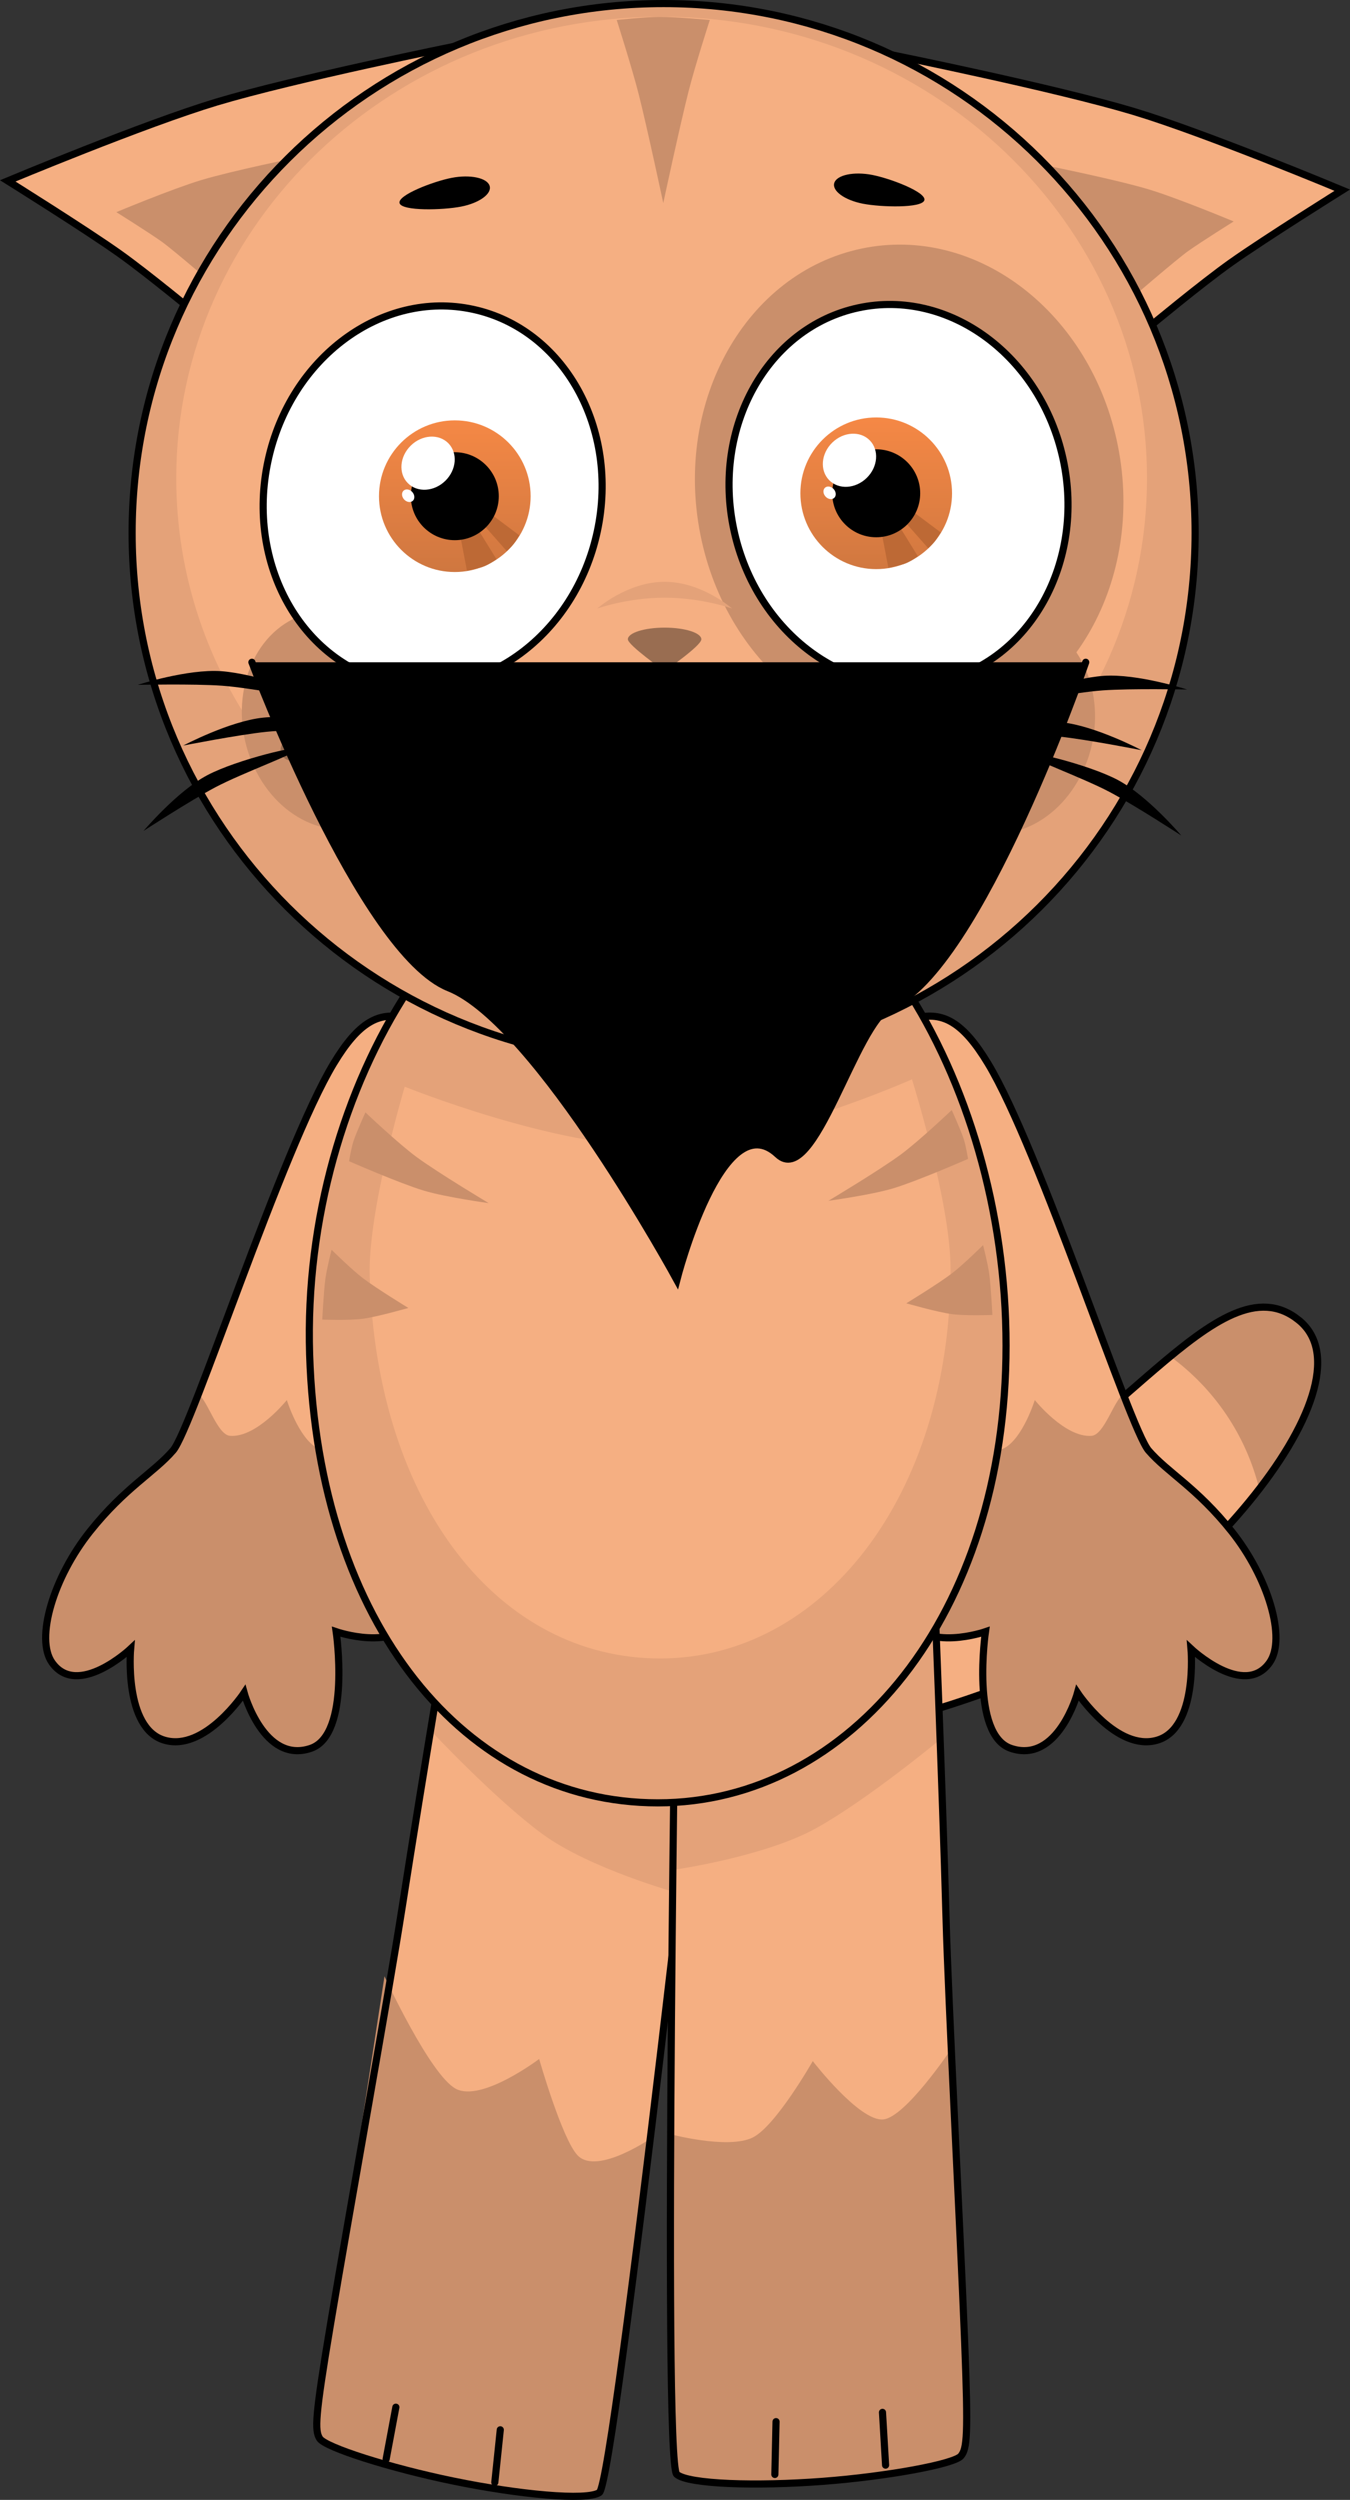 <svg version="1.1" xmlns="http://www.w3.org/2000/svg" xmlns:xlink="http://www.w3.org/1999/xlink" width="472.926" height="875.638" viewBox="0,0,472.926,875.638"><rect x="0" y="0" width="472.926" height="875.638" fill="#333333" stroke="none"/><defs><linearGradient x1="159.038" y1="124.656" x2="159.038" y2="177.781" gradientUnits="userSpaceOnUse" id="color-1"><stop offset="0" stop-color="#f58845"/><stop offset="1" stop-color="#cf7740"/></linearGradient><linearGradient x1="306.664" y1="123.634" x2="306.664" y2="176.759" gradientUnits="userSpaceOnUse" id="color-2"><stop offset="0" stop-color="#f58845"/><stop offset="1" stop-color="#d17840"/></linearGradient></defs><g transform="translate(0.288,22.584)"><g data-paper-data="{&quot;isPaintingLayer&quot;:true}" fill-rule="nonzero" stroke-linejoin="miter" stroke-miterlimit="10" stroke-dasharray="" stroke-dashoffset="0" style="mix-blend-mode: normal"><g stroke="#000000"><g stroke-linecap="butt"><path d="M111.702,831.55c-1.758,-2.815 -1.689,-7.272 3.757,-39.823c6.962,-41.617 20.4,-115.72 25.214,-146.756c6.8,-43.84 19.226,-117.761 19.226,-117.761l89.374,11.346c0,0 -34.125,308.29 -39.6,311.922c-4.469,2.964 -28.283,0.668 -51.092,-4.015c-22.462,-4.612 -44.952,-11.828 -46.879,-14.913z" fill="#f5af82" stroke-width="0"/><path d="M159.899,527.21l89.374,11.346l-12.058,101.948c0,0 -30.861,-8.485 -47.514,-20.71c-16.652,-12.225 -39.15,-36.265 -39.15,-36.265c0,0 1.536,-9.344 2.268,-13.777c3.964,-24.01 7.08,-42.543 7.08,-42.543z" fill="#e4a279" stroke-width="0"/><path d="M111.702,831.55c-1.758,-2.815 -1.689,-7.272 3.757,-39.823c2.462,-14.714 18.947,-122.076 18.947,-122.076c0,0 15.954,34.569 24.977,39.391c9.037,4.83 29.201,-10.433 29.201,-10.433c0,0 8.035,28.112 13.484,33.774c6.978,7.25 26.691,-6.637 26.691,-6.637c0,0 -17.719,123.824 -19.086,124.731c-4.469,2.964 -28.283,0.668 -51.092,-4.015c-22.462,-4.612 -44.952,-11.828 -46.879,-14.913z" fill="#ca8f6b" stroke-width="0"/><path d="M111.702,831.55c-1.758,-2.815 -1.689,-7.272 3.757,-39.823c6.962,-41.617 20.4,-115.72 25.214,-146.756c6.8,-43.84 19.226,-117.761 19.226,-117.761l89.374,11.346c0,0 -34.125,308.29 -39.6,311.922c-4.469,2.964 -28.283,0.668 -51.092,-4.015c-22.462,-4.612 -44.952,-11.828 -46.879,-14.913z" fill="none" stroke-width="2.5"/></g><path d="M134.984,838.771l3.405,-18.192" fill="none" stroke-width="2.5" stroke-linecap="round"/><path d="M174.97,828.496l-1.916,18.408" fill="none" stroke-width="2.5" stroke-linecap="round"/></g><g stroke="#000000" stroke-linecap="butt"><path d="M454.643,439.776c28.912,23.153 -42.014,104.526 -100.228,127.029c-58.214,22.503 -110.497,27.576 -116.777,11.33c-6.28,-16.246 35.821,-47.658 94.035,-70.162c58.214,-22.503 94.799,-90.757 122.97,-68.198z" fill="#f5af82" stroke-width="0"/><path d="M454.643,439.776c13.608,10.897 5.099,34.693 -13.793,59.177c-4.641,-18.926 -15.893,-35.256 -31.167,-46.403c17.562,-14.491 32.133,-23.045 44.96,-12.774z" fill="#ca8f6b" stroke-width="0"/><path d="M454.643,439.776c28.912,23.153 -42.014,104.526 -100.228,127.029c-58.214,22.503 -110.497,27.576 -116.777,11.33c-6.28,-16.246 35.821,-47.658 94.035,-70.162c58.214,-22.503 94.799,-90.757 122.97,-68.198z" fill="none" stroke-width="2.5"/></g><g data-paper-data="{&quot;index&quot;:null}" stroke="#000000" stroke-linecap="butt"><path d="M308.112,363.288c-0.457,-16.738 2.233,-26.897 12.596,-29.357c9.265,-2.199 16.271,1.343 25.137,16.042c18.108,30.022 49.535,127.74 56.22,135.493c6.704,7.775 16.85,12.995 29.056,28.301c12.869,16.138 19.287,37.593 13.344,46.004c-8.93,12.639 -27.523,-4.817 -27.523,-4.817c0,0 2.438,27.791 -11.826,31.993c-14.171,4.173 -27.935,-16.577 -27.935,-16.577c0,0 -6.85,24.988 -23.321,19.449c-14.181,-4.769 -8.93,-40.868 -8.93,-40.868c0,0 -20.926,7.233 -27.486,-4.833c-6.17,-11.349 13.299,-29.352 21.072,-38.48c6.384,-7.497 -29.614,-113.399 -30.404,-142.35z" data-paper-data="{&quot;index&quot;:null}" fill="#f5af82" stroke-width="0"/><path d="M335.572,479.867c4.74,0.625 11.251,7.322 15.962,4.782c6.576,-3.546 10.676,-16.842 10.676,-16.842c0,0 10.568,13.243 19.885,12.537c4.453,-0.338 7.782,-12.248 11.108,-14.589c4.074,10.452 7.216,17.806 8.861,19.714c6.704,7.775 16.85,12.995 29.056,28.301c12.869,16.138 19.287,37.593 13.344,46.004c-8.93,12.639 -27.523,-4.817 -27.523,-4.817c0,0 2.438,27.791 -11.826,31.993c-14.171,4.173 -27.935,-16.577 -27.935,-16.577c0,0 -6.85,24.988 -23.321,19.449c-14.181,-4.769 -8.93,-40.868 -8.93,-40.868c0,0 -20.926,7.233 -27.486,-4.833c-6.17,-11.349 13.299,-29.352 21.072,-38.48c1.795,-2.108 0.239,-11.999 -2.944,-25.772z" data-paper-data="{&quot;index&quot;:null}" fill="#ca8f6b" stroke-width="0"/><path d="M308.112,363.288c-0.457,-16.738 2.233,-26.897 12.596,-29.357c9.265,-2.199 16.271,1.343 25.137,16.042c18.108,30.022 49.535,127.74 56.22,135.493c6.704,7.775 16.85,12.995 29.056,28.301c12.869,16.138 19.287,37.593 13.344,46.004c-8.93,12.639 -27.523,-4.817 -27.523,-4.817c0,0 2.438,27.791 -11.826,31.993c-14.171,4.173 -27.935,-16.577 -27.935,-16.577c0,0 -6.85,24.988 -23.321,19.449c-14.181,-4.769 -8.93,-40.868 -8.93,-40.868c0,0 -20.926,7.233 -27.486,-4.833c-6.17,-11.349 13.299,-29.352 21.072,-38.48c6.384,-7.497 -29.614,-113.399 -30.404,-142.35z" data-paper-data="{&quot;index&quot;:null}" fill="none" stroke-width="2.5"/></g><g stroke="#000000" stroke-linecap="butt"><path d="M154.297,363.289c-0.79,28.951 -36.788,134.854 -30.404,142.35c7.773,9.129 27.242,27.131 21.072,38.48c-6.56,12.065 -27.486,4.833 -27.486,4.833c0,0 5.252,36.099 -8.93,40.868c-16.47,5.539 -23.321,-19.449 -23.321,-19.449c0,0 -13.764,20.751 -27.935,16.577c-14.264,-4.201 -11.826,-31.993 -11.826,-31.993c0,0 -18.593,17.455 -27.523,4.817c-5.943,-8.411 0.475,-29.866 13.344,-46.004c12.207,-15.306 22.353,-20.527 29.056,-28.301c6.685,-7.752 38.112,-105.471 56.22,-135.493c8.866,-14.7 15.872,-18.241 25.137,-16.042c10.362,2.459 13.053,12.618 12.596,29.357z" data-paper-data="{&quot;index&quot;:null}" fill="#f5af82" stroke-width="0"/><path d="M123.893,505.639c7.773,9.129 27.242,27.131 21.072,38.48c-6.56,12.065 -27.486,4.833 -27.486,4.833c0,0 5.252,36.099 -8.93,40.868c-16.47,5.539 -23.321,-19.449 -23.321,-19.449c0,0 -13.764,20.751 -27.935,16.577c-14.264,-4.201 -11.826,-31.993 -11.826,-31.993c0,0 -18.593,17.455 -27.523,4.817c-5.943,-8.411 0.475,-29.866 13.344,-46.004c12.207,-15.306 22.353,-20.527 29.056,-28.301c1.645,-1.907 4.787,-9.262 8.861,-19.714c3.326,2.342 6.655,14.251 11.108,14.589c9.318,0.707 19.885,-12.537 19.885,-12.537c0,0 4.1,13.297 10.676,16.842c4.711,2.54 11.221,-4.157 15.962,-4.782c-3.183,13.773 -4.739,23.664 -2.944,25.772z" data-paper-data="{&quot;index&quot;:null}" fill="#ca8f6b" stroke-width="0"/><path d="M154.297,363.288c-0.79,28.951 -36.788,134.854 -30.404,142.35c7.773,9.129 27.242,27.131 21.072,38.48c-6.56,12.065 -27.486,4.833 -27.486,4.833c0,0 5.252,36.099 -8.93,40.868c-16.47,5.539 -23.321,-19.449 -23.321,-19.449c0,0 -13.764,20.751 -27.935,16.577c-14.264,-4.201 -11.826,-31.993 -11.826,-31.993c0,0 -18.593,17.455 -27.523,4.817c-5.943,-8.411 0.475,-29.866 13.344,-46.004c12.207,-15.306 22.353,-20.527 29.056,-28.301c6.685,-7.752 38.112,-105.471 56.22,-135.493c8.866,-14.7 15.872,-18.241 25.137,-16.042c10.362,2.459 13.053,12.618 12.596,29.357z" data-paper-data="{&quot;index&quot;:null}" fill="none" stroke-width="2.5"/></g><g data-paper-data="{&quot;index&quot;:null}" stroke="#000000" stroke-linecap="butt"><path d="M312.167,-3.37c0,0 57.432,11.631 84.61,19.797c25.27,7.593 73.148,27.606 73.148,27.606c0,0 -26.963,16.838 -38.947,25.323c-10.274,7.274 -28.623,22.515 -28.623,22.515z" fill="#f5af82" stroke-width="2.5"/><path d="M367.594,35.668c0,0 23.406,4.74 34.482,8.068c10.298,3.094 29.811,11.251 29.811,11.251c0,0 -10.988,6.862 -15.872,10.32c-4.187,2.964 -21.446,17.87 -21.446,17.87z" fill="#ca8f6b" stroke-width="0"/></g><g stroke="#000000" stroke-linecap="butt"><path d="M69.995,88.61c0,0 -18.349,-15.241 -28.623,-22.515c-11.985,-8.485 -38.947,-25.323 -38.947,-25.323c0,0 47.879,-20.013 73.148,-27.606c27.177,-8.166 84.61,-19.797 84.61,-19.797z" fill="#f5af82" stroke-width="2.5"/><path d="M77.782,79.916c0,0 -17.259,-14.906 -21.446,-17.87c-4.884,-3.458 -15.872,-10.32 -15.872,-10.32c0,0 19.512,-8.156 29.811,-11.251c11.076,-3.328 34.482,-8.068 34.482,-8.068z" fill="#ca8f6b" stroke-width="0"/></g><g data-paper-data="{&quot;index&quot;:null}" stroke="#000000" stroke-linecap="butt"><path d="M287.974,846.549c-23.217,1.773 -47.131,1.051 -51.191,-2.452c-4.974,-4.292 0,-314.426 0,-314.426h90.091c0,0 3.017,74.898 4.241,119.245c0.867,31.395 4.865,106.601 6.531,148.763c1.303,32.978 0.81,37.408 -1.289,39.979c-2.3,2.818 -25.52,7.144 -48.384,8.89z" fill="#f5af82" stroke-width="0"/><path d="M328.54,572.768c0.168,4.49 0.515,13.953 0.515,13.953c0,0 -25.346,21.015 -43.406,31.045c-18.059,10.03 -49.743,14.561 -49.743,14.561l0.877,-102.655h90.091c0,0 0.756,18.778 1.665,43.096z" fill="#e4a279" stroke-width="0"/><path d="M287.974,846.549c-23.217,1.773 -47.131,1.051 -51.191,-2.452c-1.45,-1.252 -3.27,-119.406 -3.27,-119.406c0,0 21.088,5.805 29.922,1.41c8.073,-4.017 21.004,-26.747 21.004,-26.747c0,0 16.342,21.207 24.681,20.434c7.867,-0.729 24.018,-24.949 24.018,-24.949c0,0 3.919,87.934 4.508,102.841c1.303,32.978 0.81,37.408 -1.289,39.979c-2.3,2.818 -25.52,7.144 -48.384,8.89z" fill="#ca8f6b" stroke-width="0"/><path d="M287.974,846.549c-23.217,1.773 -47.131,1.051 -51.191,-2.452c-4.974,-4.292 0,-314.426 0,-314.426h90.091c0,0 3.017,74.898 4.241,119.245c0.867,31.395 4.865,106.601 6.531,148.763c1.303,32.978 0.81,37.408 -1.289,39.979c-2.3,2.818 -25.52,7.144 -48.384,8.89z" fill="none" stroke-width="2.5"/></g><g stroke="#000000" stroke-linecap="butt"><path d="M352.15,448.757c0,94.368 -54.615,160.141 -121.986,160.141c-67.371,0 -118.996,-62.708 -121.986,-157.076c-2.988,-94.318 54.615,-184.661 121.986,-184.661c67.371,0 121.986,87.228 121.986,181.596z" fill="#e4a279" stroke-width="0"/><path d="M332.716,421.884c0,80.403 -45.553,136.443 -101.746,136.443c-56.193,0 -99.252,-53.429 -101.746,-133.832c-0.713,-23 12.275,-66.442 12.275,-66.442c0,0 53.086,21.489 89.47,20.977c36.384,-0.511 88.226,-23.558 88.226,-23.558c0,0 13.519,43.223 13.519,66.412z" fill="#f5af82" stroke-width="0"/><path d="M352.15,448.757c0,94.368 -54.615,160.141 -121.986,160.141c-67.371,0 -118.996,-62.708 -121.986,-157.076c-2.988,-94.318 54.615,-184.661 121.986,-184.661c67.371,0 121.986,87.228 121.986,181.596z" fill="none" stroke-width="2.5"/></g><g stroke-linecap="butt"><g stroke="#000000"><path d="M418.383,164.093c0,102.408 -83.361,185.427 -186.193,185.427c-80.527,0 -149.114,-50.91 -175.079,-122.175c-7.192,-19.739 -11.114,-41.039 -11.114,-63.252c0,-102.408 83.361,-185.427 186.193,-185.427c102.832,0 186.193,83.018 186.193,185.427z" fill="#e4a279" stroke-width="0"/><path d="M401.526,144.937c0,89.29 -76.128,161.674 -170.036,161.674c-21.755,0 -42.555,-3.885 -61.676,-10.964c-63.418,-23.48 -108.36,-82.105 -108.36,-150.71c0,-89.29 76.128,-161.674 170.036,-161.674c93.908,0 170.036,72.384 170.036,161.674z" fill="#f5af82" stroke-width="0"/><path d="M418.383,164.093c0,102.408 -83.361,185.427 -186.193,185.427c-102.832,0 -186.193,-83.018 -186.193,-185.427c0,-102.408 83.361,-185.427 186.193,-185.427c102.832,0 186.193,83.018 186.193,185.427z" fill="none" stroke-width="2.5"/></g><path d="M145.332,213.244c8.925,19.125 3.487,41.986 -12.147,51.061c-15.633,9.075 -35.542,0.928 -44.467,-18.198c-8.925,-19.125 -3.487,-41.986 12.147,-51.061c15.633,-9.075 35.542,-0.928 44.467,18.198z" fill="#ca8f6b" stroke="none" stroke-width="0"/><path d="M366.885,196.579c15.633,9.075 21.072,31.935 12.147,51.061c-8.925,19.125 -28.834,27.272 -44.467,18.198c-15.633,-9.075 -21.072,-31.935 -12.147,-51.061c8.925,-19.125 28.834,-27.272 44.467,-18.198z" data-paper-data="{&quot;index&quot;:null}" fill="#ca8f6b" stroke="none" stroke-width="0"/></g><path d="M391.359,133.741c9.248,46.76 -16.006,91.573 -56.407,100.093c-40.401,8.52 -80.65,-22.48 -89.898,-69.24c-9.248,-46.76 16.006,-91.573 56.407,-100.093c40.401,-8.52 80.65,22.48 89.898,69.24z" fill="#ca8f6b" stroke="none" stroke-width="0" stroke-linecap="butt"/><path d="M208.929,163.658c-7.806,36.145 -39.948,59.871 -71.79,52.994c-31.842,-6.877 -51.327,-41.753 -43.52,-77.898c7.806,-36.145 39.948,-59.871 71.79,-52.994c31.842,6.877 51.327,41.753 43.52,77.898z" fill="#ffffff" stroke="#000000" stroke-width="2.5" stroke-linecap="butt"/><g stroke="none" stroke-linecap="butt"><g><path d="M132.475,151.219c0,-14.67 11.892,-26.563 26.563,-26.563c14.67,0 26.563,11.892 26.563,26.563c0,14.67 -11.892,26.563 -26.563,26.563c-14.67,0 -26.563,-11.892 -26.563,-26.563z" fill="url(#color-1)" stroke-width="0.5"/><path d="M163.3,177.332l-2.478,-12.886l6.085,-2.048l6.728,10.89c0,0 -2.764,2.062 -5.012,2.749c-2.201,0.672 -5.322,1.296 -5.322,1.296z" fill="#bd6935" stroke-width="0"/><path d="M177.261,170.477l-8.471,-9.585l3.307,-3.111l9.534,7.138c0,0 -1.117,1.935 -1.998,3.055c-0.88,1.12 -2.372,2.502 -2.372,2.502z" fill="#bd6935" stroke-width="0"/></g><path d="M143.632,151.219c0,-8.509 6.898,-15.406 15.406,-15.406c8.509,0 15.406,6.898 15.406,15.406c0,8.509 -6.898,15.406 -15.406,15.406c-8.509,0 -15.406,-6.898 -15.406,-15.406z" fill="#000000" stroke-width="0.5"/><path d="M155.718,145.831c-3.93,3.847 -9.822,4.2 -13.16,0.789c-3.339,-3.411 -2.859,-9.294 1.071,-13.14c3.93,-3.847 9.822,-4.2 13.16,-0.789c3.339,3.411 2.859,9.294 -1.071,13.14z" fill="#ffffff" stroke-width="0"/><path d="M144.322,149.978c0.789,1.064 0.706,2.409 -0.186,3.004c-0.892,0.595 -2.255,0.216 -3.044,-0.848c-0.789,-1.064 -0.706,-2.409 0.186,-3.004c0.892,-0.595 2.255,-0.216 3.044,0.848z" fill="#ffffff" stroke-width="0"/></g><path d="M300.345,85.249c31.842,-6.877 63.983,16.849 71.79,52.994c7.806,36.145 -11.678,71.021 -43.52,77.898c-31.842,6.877 -63.983,-16.849 -71.79,-52.994c-7.806,-36.145 11.678,-71.021 43.52,-77.898z" data-paper-data="{&quot;index&quot;:null}" fill="#ffffff" stroke="#000000" stroke-width="2.5" stroke-linecap="butt"/><g stroke="none" stroke-linecap="butt"><g><path d="M280.102,150.197c0,-14.67 11.892,-26.563 26.563,-26.563c14.67,0 26.563,11.892 26.563,26.563c0,14.67 -11.892,26.562 -26.563,26.562c-14.67,0 -26.563,-11.892 -26.563,-26.562z" fill="url(#color-2)" stroke-width="0.5"/><path d="M310.926,176.31l-2.478,-12.886l6.085,-2.048l6.728,10.89c0,0 -2.764,2.062 -5.013,2.749c-2.201,0.672 -5.322,1.296 -5.322,1.296z" fill="#bd6935" stroke-width="0"/><path d="M324.888,169.455l-8.471,-9.585l3.307,-3.111l9.534,7.138c0,0 -1.117,1.935 -1.998,3.055c-0.88,1.12 -2.372,2.502 -2.372,2.502z" fill="#bd6935" stroke-width="0"/></g><path d="M291.258,150.197c0,-8.509 6.898,-15.406 15.406,-15.406c8.509,0 15.406,6.898 15.406,15.406c0,8.509 -6.898,15.406 -15.406,15.406c-8.509,0 -15.406,-6.898 -15.406,-15.406z" fill="#000000" stroke-width="0.5"/><path d="M303.344,144.809c-3.93,3.847 -9.822,4.2 -13.16,0.789c-3.339,-3.411 -2.859,-9.294 1.071,-13.14c3.93,-3.847 9.822,-4.2 13.16,-0.789c3.339,3.411 2.859,9.294 -1.071,13.14z" fill="#ffffff" stroke-width="0"/><path d="M291.948,148.956c0.789,1.064 0.706,2.409 -0.186,3.004c-0.892,0.595 -2.255,0.216 -3.044,-0.848c-0.789,-1.064 -0.706,-2.409 0.186,-3.004c0.892,-0.595 2.255,-0.216 3.044,0.848z" fill="#ffffff" stroke-width="0"/></g><path d="M171.227,42.489c0.901,2.784 -3.587,6.053 -10.023,7.302c-6.436,1.248 -20.61,1.599 -21.511,-1.185c-0.901,-2.784 11.813,-7.649 18.25,-8.897c6.436,-1.248 12.384,-0.004 13.285,2.78z" fill="#000000" stroke="none" stroke-width="0" stroke-linecap="butt"/><path d="M305.27,38.687c6.436,1.248 19.15,6.113 18.25,8.897c-0.901,2.784 -15.075,2.433 -21.511,1.185c-6.436,-1.248 -10.924,-4.518 -10.023,-7.302c0.901,-2.784 6.848,-4.029 13.285,-2.78z" data-paper-data="{&quot;index&quot;:null}" fill="#000000" stroke="none" stroke-width="0" stroke-linecap="butt"/><path d="M122.009,384.158c0,0 0.696,-4.533 1.553,-7.104c1.017,-3.052 4.153,-10.013 4.153,-10.013c0,0 11.405,10.837 17.882,15.604c7.708,5.672 25.319,16.185 25.319,16.185c0,0 -14.892,-2.022 -22.737,-4.376c-8.417,-2.525 -26.169,-10.296 -26.169,-10.296z" fill="#ca8f6b" stroke="none" stroke-width="0" stroke-linecap="butt"/><path d="M312.659,393.639c-7.845,2.354 -22.737,4.376 -22.737,4.376c0,0 17.611,-10.514 25.319,-16.185c6.478,-4.767 17.882,-15.604 17.882,-15.604c0,0 3.135,6.961 4.153,10.013c0.857,2.571 1.553,7.104 1.553,7.104c0,0 -17.753,7.771 -26.169,10.296z" data-paper-data="{&quot;index&quot;:null}" fill="#ca8f6b" stroke="none" stroke-width="0" stroke-linecap="butt"/><path d="M112.608,439.629c0,0 0.505,-9.901 1.086,-14.256c0.491,-3.683 2.175,-10.198 2.175,-10.198c0,0 7.034,6.959 11.048,10c4.808,3.642 15.85,10.378 15.85,10.378c0,0 -10.746,3.082 -15.902,3.779c-4.882,0.66 -14.257,0.296 -14.257,0.296z" fill="#ca8f6b" stroke="none" stroke-width="0" stroke-linecap="butt"/><path d="M333.102,437.703c-5.156,-0.697 -15.902,-3.779 -15.902,-3.779c0,0 11.042,-6.735 15.85,-10.378c4.014,-3.041 11.048,-10 11.048,-10c0,0 1.684,6.515 2.175,10.198c0.581,4.355 1.086,14.256 1.086,14.256c0,0 -9.375,0.363 -14.257,-0.296z" data-paper-data="{&quot;index&quot;:null}" fill="#ca8f6b" stroke="none" stroke-width="0" stroke-linecap="butt"/><path d="" fill="#ca8f6b" stroke="#000000" stroke-width="0" stroke-linecap="butt"/><g stroke="none" stroke-linecap="butt"><g fill="#996d51" stroke-width="0.5"><path d="M105.042,222.533c-0.652,-2.1 0.654,-4.464 2.917,-5.28c2.262,-0.816 4.625,0.225 5.276,2.326c0.652,2.1 -0.654,4.464 -2.917,5.28c-2.262,0.816 -4.625,-0.226 -5.276,-2.326z"/><path d="M98.176,241.246c-0.652,-2.1 0.654,-4.464 2.917,-5.28c2.262,-0.816 4.625,0.225 5.276,2.326c0.652,2.1 -0.654,4.464 -2.917,5.28c-2.262,0.816 -4.625,-0.225 -5.276,-2.326z"/><path d="M120.305,233.492c-0.652,-2.1 0.654,-4.464 2.917,-5.28c2.262,-0.816 4.625,0.226 5.276,2.326c0.652,2.1 -0.654,4.464 -2.917,5.28c-2.262,0.816 -4.625,-0.225 -5.276,-2.326z"/></g><path d="M47.963,217.298c0,0 17.443,-5.625 29.274,-4.786c11.832,0.839 34.073,8.313 31.868,9.12c-1.96,0.717 -21.252,-3.296 -31.632,-4.032c-9.985,-0.708 -29.51,-0.302 -29.51,-0.302z" fill="#000000" stroke-width="0"/><path d="M49.993,268.458c0,0 11.847,-13.983 22.339,-19.515c10.492,-5.532 33.329,-10.921 31.882,-9.073c-1.287,1.644 -19.791,8.416 -28.996,13.27c-8.855,4.669 -25.225,15.318 -25.225,15.318z" fill="#000000" stroke-width="0"/><path d="M63.897,238.563c0,0 16.206,-8.559 28.004,-9.781c11.798,-1.222 34.998,2.29 32.966,3.465c-1.807,1.045 -21.502,0.433 -31.853,1.505c-9.957,1.031 -29.117,4.811 -29.117,4.811z" fill="#000000" stroke-width="0"/></g><g data-paper-data="{&quot;index&quot;:null}" stroke="none" stroke-linecap="butt"><g fill="#996d51" stroke-width="0.5"><path d="M353.228,226.489c-2.262,-0.816 -3.568,-3.18 -2.917,-5.28c0.652,-2.1 3.014,-3.142 5.276,-2.326c2.262,0.816 3.568,3.18 2.917,5.28c-0.652,2.1 -3.014,3.142 -5.276,2.326z"/><path d="M360.094,245.202c-2.262,-0.816 -3.568,-3.18 -2.917,-5.28c0.652,-2.1 3.014,-3.142 5.276,-2.326c2.262,0.816 3.568,3.18 2.917,5.28c-0.652,2.1 -3.014,3.142 -5.276,2.326z"/><path d="M337.965,237.448c-2.262,-0.816 -3.568,-3.18 -2.917,-5.28c0.652,-2.1 3.014,-3.142 5.276,-2.326c2.262,0.816 3.568,3.18 2.917,5.28c-0.652,2.1 -3.014,3.142 -5.276,2.326z"/></g><path d="M386.073,219.23c-10.381,0.736 -29.672,4.749 -31.632,4.032c-2.205,-0.806 20.037,-8.281 31.868,-9.12c11.832,-0.839 29.274,4.786 29.274,4.786c0,0 -19.525,-0.406 -29.51,0.302z" fill="#000000" stroke-width="0"/><path d="M388.328,254.77c-9.205,-4.854 -27.709,-11.626 -28.996,-13.27c-1.447,-1.848 21.39,3.541 31.882,9.073c10.492,5.532 22.339,19.515 22.339,19.515c0,0 -16.37,-10.65 -25.225,-15.318z" fill="#000000" stroke-width="0"/><path d="M370.532,235.382c-10.351,-1.072 -30.046,-0.459 -31.853,-1.505c-2.032,-1.176 21.168,-4.688 32.966,-3.465c11.798,1.222 28.004,9.781 28.004,9.781c0,0 -19.16,-3.78 -29.117,-4.811z" fill="#000000" stroke-width="0"/></g><path d="M245.409,201.348c0,2.262 -12.875,11.119 -12.875,11.119c0,0 -12.875,-9.072 -12.875,-11.119c0,-2.262 5.764,-4.096 12.875,-4.096c7.11,0 12.875,1.834 12.875,4.096z" fill="#996d51" stroke="none" stroke-width="0" stroke-linecap="butt"/><path d="M232.549,181.203c13.055,0 23.638,9.374 23.638,9.374c0,0 -10.583,-3.811 -23.638,-3.811c-13.055,0 -23.638,3.811 -23.638,3.811c0,0 10.583,-9.374 23.638,-9.374z" fill="#e4a279" stroke="none" stroke-width="0" stroke-linecap="butt"/><path d="M215.763,-15.576c0,0 9.974,-1.087 15.215,-1.087c5.603,0 17.389,1.087 17.389,1.087c0,0 -5.095,15.765 -7.452,25.036c-2.945,11.584 -8.85,39.086 -8.85,39.086c0,0 -5.666,-26.56 -8.586,-38.047c-2.418,-9.51 -7.716,-26.074 -7.716,-26.074z" fill="#ca8f6b" stroke="none" stroke-width="0" stroke-linecap="butt"/><path d="M271.155,844.142l0.417,-18.503" data-paper-data="{&quot;index&quot;:null}" fill="none" stroke="#000000" stroke-width="2.5" stroke-linecap="round"/><path d="M308.859,822.392l1.087,18.476" data-paper-data="{&quot;index&quot;:null}" fill="none" stroke="#000000" stroke-width="2.5" stroke-linecap="round"/><path d="M380.059,209.385c0,0 -37.021,107.201 -68.28,120.719c-12.414,5.368 -26.791,63.743 -39.613,51.684c-19.465,-18.306 -35.348,43.929 -35.348,43.929c0,0 -49.026,-90.001 -79.862,-102.284c-30.836,-12.283 -68.998,-114.047 -68.998,-114.047" fill="#000000" stroke="#000000" stroke-width="2.5" stroke-linecap="round"/></g></g></svg>